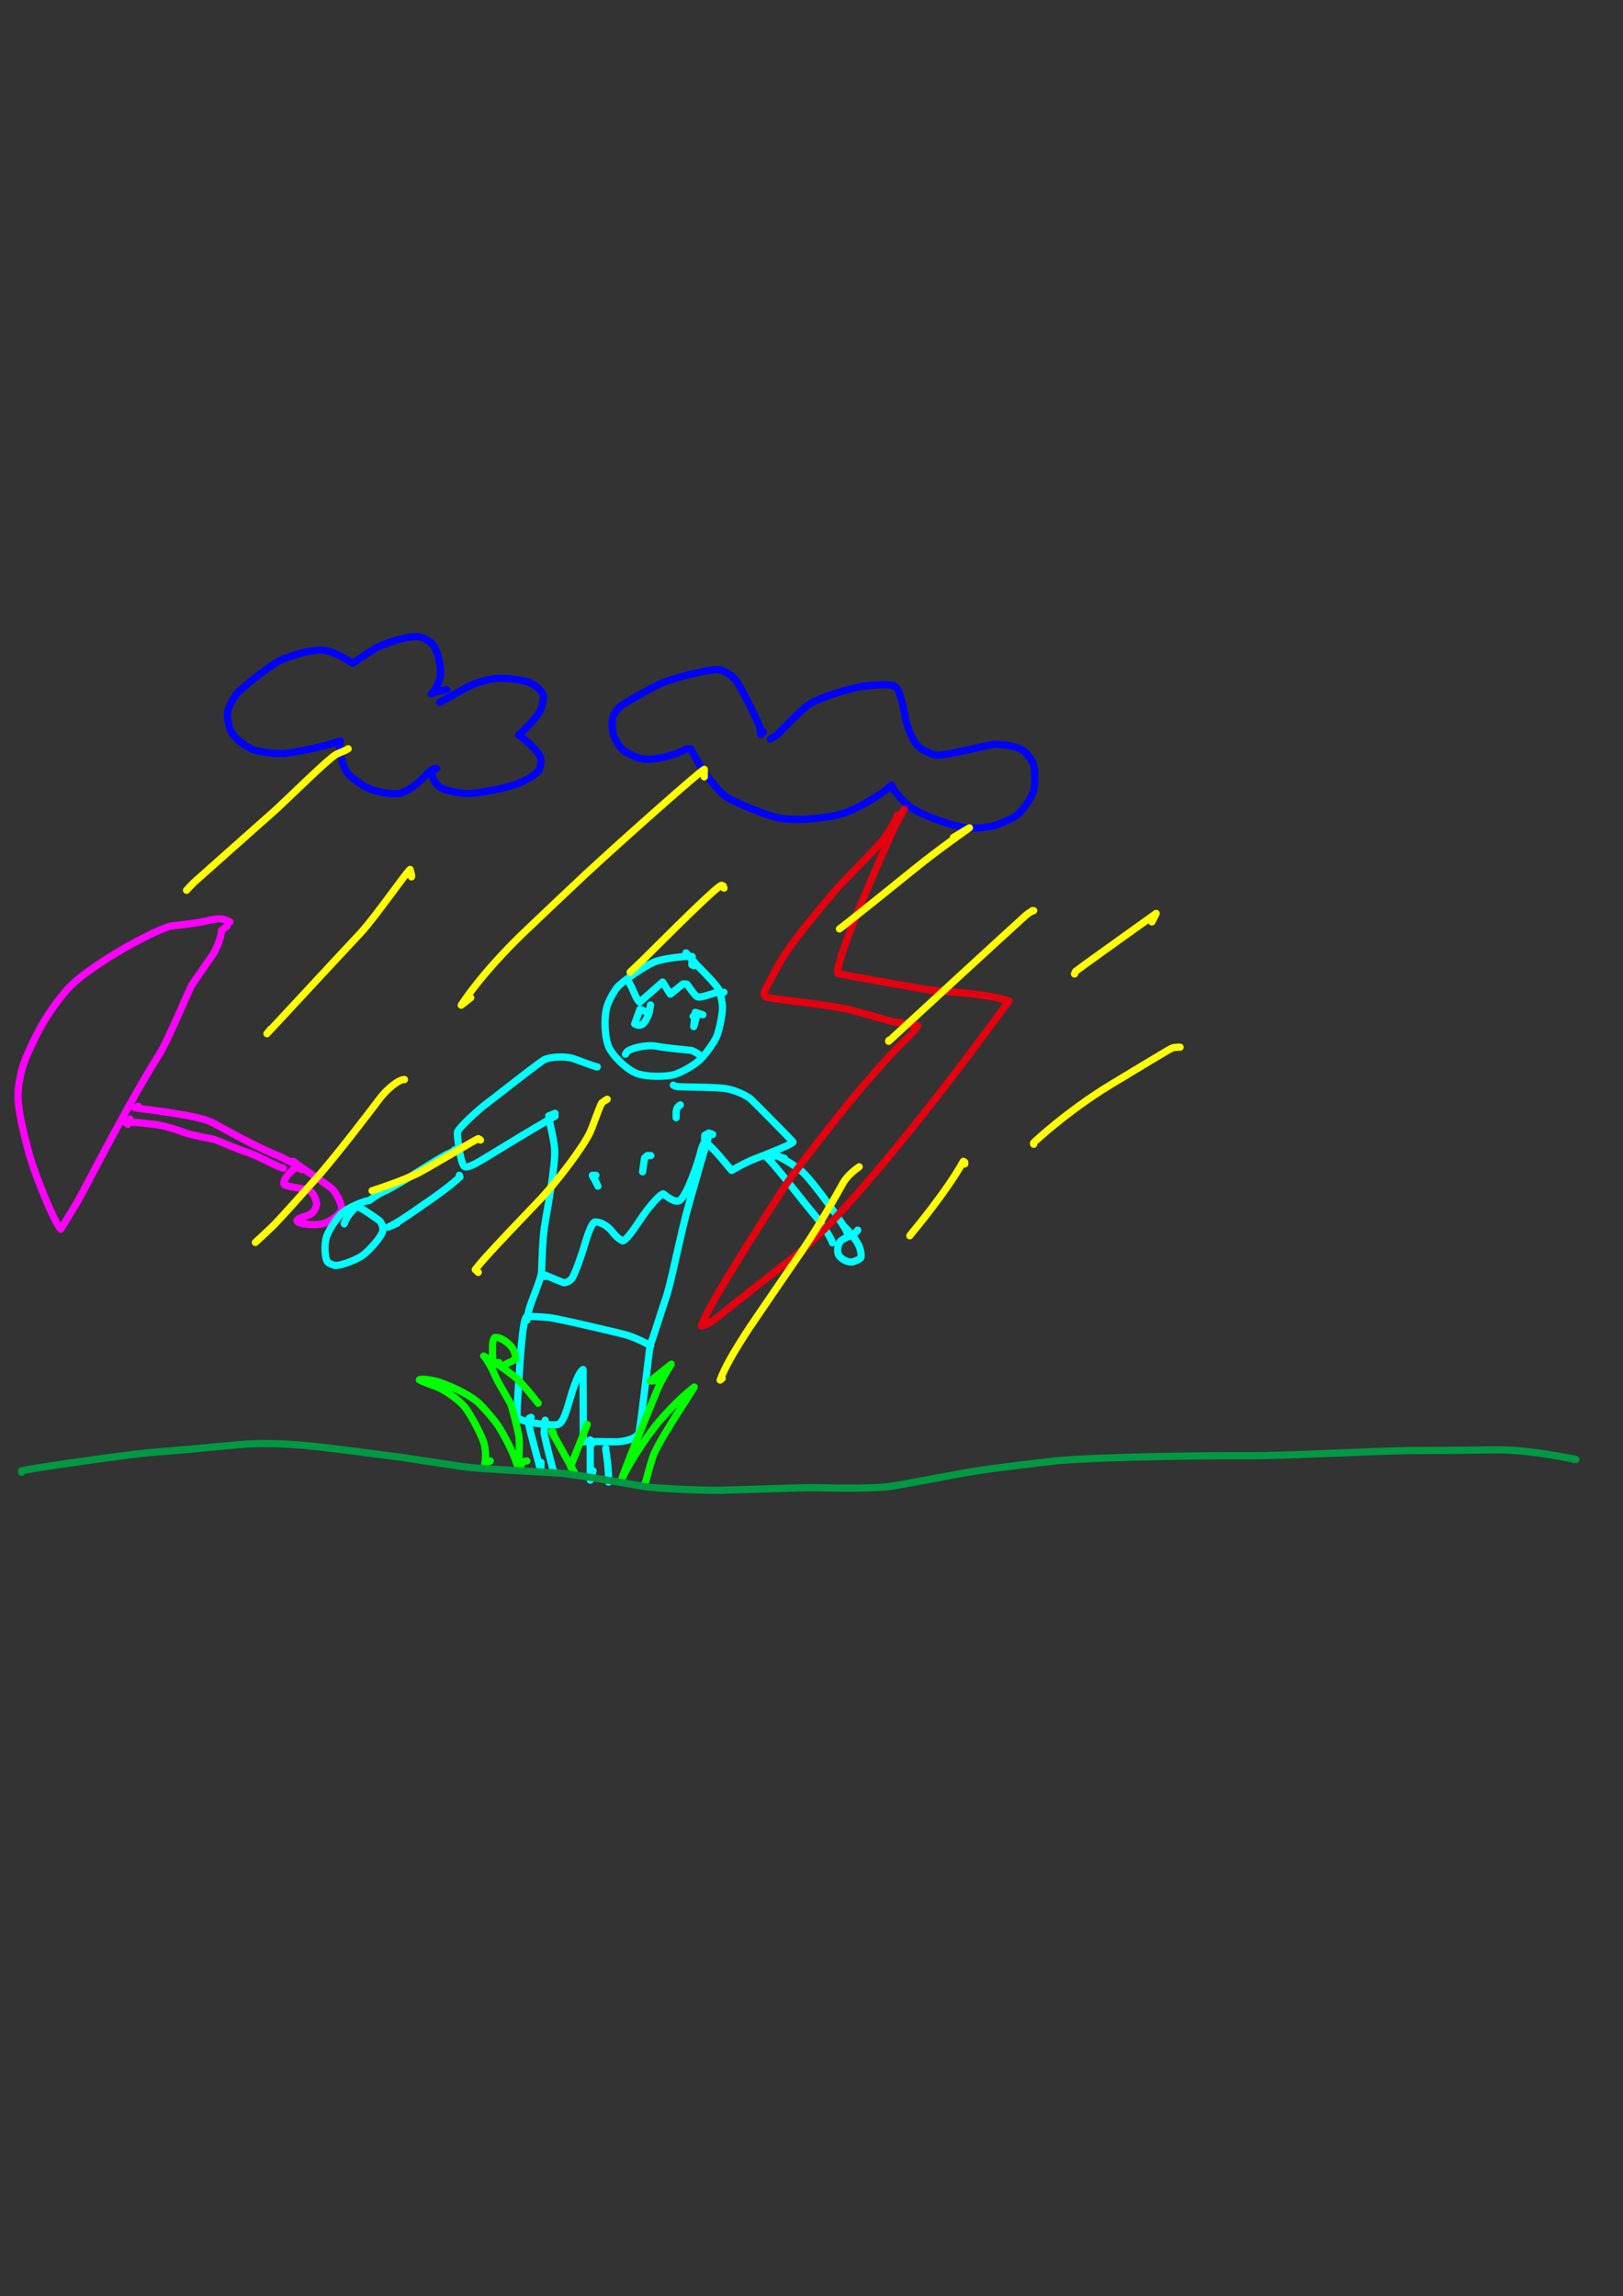 <?xml version="1.0" encoding="UTF-8" standalone="no"?>
<!DOCTYPE svg PUBLIC "-//W3C//DTD SVG 1.1//EN" "http://www.w3.org/Graphics/SVG/1.1/DTD/svg11.dtd">
<svg width="128.40" height="181.68" viewBox="0.00 0.00 535.00 757.00" xmlns="http://www.w3.org/2000/svg" xmlns:xlink="http://www.w3.org/1999/xlink">
<rect x="0.00" y="0.00" width="535.00" height="757.00" fill="#333333" stroke="none"/>
<g stroke-linecap="round" id="166">
<path d="M74.85,305.31 C74.37,305.70 73.88,306.08 73.39,306.47 C73.21,306.62 73.08,306.73 73.00,306.81 C72.92,308.78 71.68,312.37 70.05,314.87 C69.38,315.88 63.65,324.01 63.14,324.90 C62.18,326.65 55.58,342.45 52.60,347.43 C44.73,359.72 32.78,382.49 26.93,393.63 C24.30,398.51 20.34,404.57 20.03,405.20 C17.89,402.98 11.53,387.46 9.53,380.10 C6.82,369.93 5.59,363.99 6.04,359.07 C6.47,355.08 7.28,351.74 8.66,348.45 C12.37,339.71 16.29,332.92 22.32,326.02 C26.28,321.53 36.38,315.02 44.36,310.71 C45.97,309.84 53.93,305.69 56.42,305.29 C56.73,305.24 64.55,304.45 67.74,303.66 C71.73,302.69 72.92,302.77 74.43,303.30 C74.74,303.42 75.19,303.62 75.78,303.92" fill="none" stroke="rgb(255, 0, 255)" stroke-width="2.38" stroke-opacity="1.00" stroke-linejoin="round"/>
<path d="M45.62,364.71 C45.62,364.71 44.38,365.17 44.38,365.17 C46.10,365.57 64.65,367.46 69.72,369.93 C71.09,370.61 83.98,377.94 90.84,380.65 C93.17,381.59 96.64,383.38 98.78,384.92 C98.78,384.92 98.52,385.12 98.52,385.12" fill="none" stroke="rgb(255, 0, 255)" stroke-width="2.38" stroke-opacity="1.00" stroke-linejoin="round"/>
<path d="M42.84,368.88 C42.84,368.88 42.84,370.04 42.84,370.04 C42.84,370.04 42.14,370.66 42.14,370.66 C42.14,370.66 41.44,370.03 41.44,370.03 C42.88,369.73 49.55,370.40 52.86,370.99 C56.27,371.62 60.90,373.43 62.05,373.78 C63.77,374.31 69.48,375.32 70.60,375.64 C71.95,376.04 77.96,378.73 81.34,379.82 C84.62,380.88 90.90,384.28 92.26,384.77 C92.50,384.85 92.89,384.97 93.41,385.12" fill="none" stroke="rgb(255, 0, 255)" stroke-width="2.38" stroke-opacity="1.00" stroke-linejoin="round"/>
<path d="M99.45,385.59 C99.45,385.59 97.73,384.66 97.73,384.66 C94.28,387.38 93.46,389.18 93.58,390.33 C94.00,391.26 100.97,391.92 101.80,392.32 C103.31,393.08 104.61,396.05 104.32,397.38 C103.90,399.05 102.81,400.31 101.31,400.74 C98.49,401.53 98.17,401.88 97.87,402.40 C97.94,403.53 103.41,404.15 106.62,403.37 C108.92,402.75 112.33,400.07 112.61,398.70 C112.83,397.34 111.06,393.60 109.64,392.08 C108.41,390.80 99.19,384.82 98.10,383.93 C97.78,383.67 97.30,383.30 96.66,382.80" fill="none" stroke="rgb(255, 0, 255)" stroke-width="2.38" stroke-opacity="1.00" stroke-linejoin="round"/>
<path d="M229.84,318.30 C229.24,318.32 228.85,318.32 228.68,318.30 C228.50,318.28 228.29,318.21 228.05,318.08 C228.05,318.08 228.16,315.33 228.16,315.33 C226.01,315.14 218.44,315.89 215.32,317.29 C212.09,318.78 205.49,323.27 203.56,325.41 C202.34,326.81 200.75,329.78 200.10,331.77 C199.02,335.35 199.29,342.07 200.71,345.26 C202.18,348.38 206.76,352.70 209.91,353.89 C213.45,355.14 219.93,355.04 222.66,354.14 C225.12,353.27 228.81,351.16 230.68,349.42 C232.53,347.67 235.38,343.72 236.25,341.68 C236.94,340.03 238.14,334.89 238.16,332.07 C238.15,330.61 237.48,327.36 236.92,326.20 C236.01,324.37 230.91,319.42 229.47,317.87 C228.75,317.09 226.85,314.95 226.13,314.13" fill="none" stroke="rgb(0, 255, 255)" stroke-width="2.38" stroke-opacity="1.00" stroke-linejoin="round"/>
<path d="M238.65,327.12 C238.12,327.12 237.59,327.12 237.06,327.12 C235.47,327.13 231.22,329.12 229.86,328.60 C229.02,328.25 227.10,325.23 226.43,324.44 C226.43,324.44 225.21,324.34 225.21,324.34 C225.21,324.34 220.95,327.75 220.95,327.75 C220.95,327.75 218.42,323.74 218.42,323.74 C218.42,323.74 210.90,330.37 210.90,330.37 C210.03,330.03 208.53,326.11 208.24,325.51 C208.06,325.12 207.68,324.42 207.10,323.41" fill="none" stroke="rgb(0, 255, 255)" stroke-width="2.38" stroke-opacity="1.00" stroke-linejoin="round"/>
<path d="M213.13,333.62 C213.13,333.62 210.97,332.69 210.97,332.69 C210.97,332.69 209.20,337.57 209.20,337.57 C210.57,338.21 211.52,338.16 212.32,337.17 C212.91,336.41 213.79,334.73 213.99,333.86 C214.07,333.49 214.21,332.64 214.42,331.28" fill="none" stroke="rgb(0, 255, 255)" stroke-width="2.38" stroke-opacity="1.00" stroke-linejoin="round"/>
<path d="M231.69,334.54 C231.69,334.54 229.20,333.73 229.20,333.73 C229.20,333.73 228.68,338.45 228.68,338.45 C228.68,338.45 229.68,334.87 229.68,334.87 C229.68,334.87 228.48,335.06 228.48,335.06" fill="none" stroke="rgb(0, 255, 255)" stroke-width="2.38" stroke-opacity="1.00" stroke-linejoin="round"/>
<path d="M230.30,347.54 C229.86,347.23 228.51,346.45 227.91,346.28 C227.68,346.22 219.98,345.60 216.33,344.89 C213.15,344.27 207.64,345.60 206.65,346.77 C206.52,346.92 206.37,347.18 206.17,347.54" fill="none" stroke="rgb(0, 255, 255)" stroke-width="2.38" stroke-opacity="1.00" stroke-linejoin="round"/>
<path d="M196.43,351.71 C196.43,351.71 196.89,351.71 196.89,351.71 C195.78,351.60 189.83,349.22 188.69,348.89 C185.90,348.12 181.43,348.39 179.48,349.33 C177.71,350.22 164.31,360.87 159.24,364.71 C156.97,366.53 150.95,372.08 150.78,373.24 C150.63,374.73 151.73,382.93 152.96,384.46 C153.58,385.17 155.59,384.36 158.73,382.47 C164.33,379.03 176.50,371.66 181.49,368.80 C181.99,368.52 182.48,368.23 182.97,367.95" fill="none" stroke="rgb(0, 255, 255)" stroke-width="2.38" stroke-opacity="1.00" stroke-linejoin="round"/>
<path d="M150.03,379.09 C150.03,379.09 149.79,379.09 149.79,379.09 C149.48,379.47 149.12,379.77 148.59,379.97 C144.52,381.57 132.98,389.84 126.75,392.70 C124.99,393.49 123.74,394.28 121.75,395.77 C119.43,395.98 114.31,398.44 112.69,399.93 C110.96,401.57 108.68,405.07 107.74,407.39 C106.85,409.70 106.95,414.79 108.01,416.06 C108.43,416.50 109.50,416.99 110.38,417.17 C111.90,417.42 117.25,415.49 119.55,413.86 C121.56,412.38 125.94,407.70 126.23,405.58 C126.33,404.65 125.68,402.85 125.06,402.40 C124.34,401.91 118.54,397.56 117.53,397.92 C117.16,398.06 116.27,398.57 114.84,399.45" fill="none" stroke="rgb(0, 255, 255)" stroke-width="2.38" stroke-opacity="1.00" stroke-linejoin="round"/>
<path d="M117.08,398.12 C116.58,398.63 114.47,400.99 113.88,402.35 C113.77,402.61 113.63,402.99 113.47,403.47" fill="none" stroke="rgb(0, 255, 255)" stroke-width="2.38" stroke-opacity="1.00" stroke-linejoin="round"/>
<path d="M131.00,403.22 C130.29,403.55 129.79,403.79 129.49,403.92 C129.20,404.04 128.69,404.25 127.98,404.53 C131.38,403.07 137.48,398.58 139.97,396.88 C147.45,391.81 150.80,388.80 151.61,387.95 C151.61,387.95 151.42,387.44 151.42,387.44" fill="none" stroke="rgb(0, 255, 255)" stroke-width="2.38" stroke-opacity="1.00" stroke-linejoin="round"/>
<path d="M182.97,367.03 C182.97,367.03 180.88,367.85 180.88,367.85 C180.95,369.64 182.47,374.71 182.82,378.64 C183.26,384.03 180.02,400.61 179.40,404.94 C178.77,409.42 178.55,419.07 178.52,419.35 C178.28,421.80 175.56,427.88 174.50,431.32 C174.15,432.47 173.82,434.23 173.69,435.24" fill="none" stroke="rgb(0, 255, 255)" stroke-width="2.38" stroke-opacity="1.00" stroke-linejoin="round"/>
<path d="M179.72,420.85 C179.72,420.85 179.72,420.62 179.72,420.62 C179.72,420.62 179.86,420.43 179.86,420.43 C181.35,421.03 185.30,422.71 185.68,422.83 C186.45,423.06 187.89,422.24 188.42,421.62 C189.49,420.25 191.95,413.10 192.74,410.33 C194.18,405.33 195.26,403.33 195.98,402.85 C197.61,402.69 200.12,403.85 201.91,406.17 C202.97,407.57 203.90,408.37 205.19,409.07 C206.21,409.01 208.18,406.48 211.19,401.89 C212.95,399.21 216.99,394.04 218.60,393.56 C221.12,395.48 222.78,396.44 224.04,395.74 C226.46,394.27 230.26,382.72 230.88,380.04 C231.40,377.78 232.03,376.61 233.42,375.12 C231.65,380.97 228.01,393.66 226.13,400.50 C223.45,411.10 221.02,423.51 219.56,427.73 C217.36,434.23 215.19,441.40 214.33,443.44 C213.98,443.48 210.81,441.51 206.87,440.20 C205.60,439.79 184.78,434.83 180.80,434.33 C179.46,434.16 173.80,433.95 173.72,433.90 C172.53,434.61 171.82,442.21 171.06,454.65 C170.81,458.31 170.21,466.82 170.54,467.53 C173.80,469.26 182.72,470.19 184.15,469.51 C185.59,468.77 186.59,465.86 187.92,461.15 C190.12,453.48 191.61,451.76 192.20,451.47 C192.20,451.47 192.27,475.33 192.27,475.33 C193.26,475.10 200.26,475.33 203.05,475.32 C205.74,475.29 209.77,474.36 210.57,472.46 C211.16,470.93 213.94,445.21 214.38,443.13 C214.38,443.13 214.52,443.59 214.52,443.59" fill="none" stroke="rgb(0, 255, 255)" stroke-width="2.38" stroke-opacity="1.00" stroke-linejoin="round"/>
<path d="M195.04,476.07 C195.04,476.07 194.57,475.61 194.57,475.61 C194.57,475.61 194.57,474.71 194.57,474.71 C194.57,474.71 194.57,487.96 194.57,487.96 C194.57,487.96 195.50,484.89 195.50,484.89" fill="none" stroke="rgb(0, 255, 255)" stroke-width="2.38" stroke-opacity="1.00" stroke-linejoin="round"/>
<path d="M199.68,477.46 C199.68,477.77 199.68,477.93 199.68,477.93 C199.68,478.02 200.50,482.38 200.60,487.37 C200.61,487.68 200.61,488.09 200.60,488.60" fill="none" stroke="rgb(0, 255, 255)" stroke-width="2.38" stroke-opacity="1.00" stroke-linejoin="round"/>
<path d="M175.08,467.25 C175.08,467.25 174.49,467.49 174.49,467.49 C174.29,468.18 174.18,468.64 174.15,468.87 C174.10,469.64 177.96,483.69 178.29,484.95 C178.29,484.95 178.33,482.10 178.33,482.10" fill="none" stroke="rgb(0, 255, 255)" stroke-width="2.38" stroke-opacity="1.00" stroke-linejoin="round"/>
<path d="M179.72,468.18 C179.79,468.39 179.34,471.95 179.34,472.07 C179.33,473.44 182.27,484.43 182.33,484.57 C182.43,484.77 182.64,485.03 182.97,485.35" fill="none" stroke="rgb(0, 255, 255)" stroke-width="2.38" stroke-opacity="1.00" stroke-linejoin="round"/>
<path d="M234.94,373.99 C234.94,373.99 233.67,373.52 233.67,373.52 C233.67,373.52 232.31,374.26 232.31,374.26 C232.23,375.77 232.24,376.30 232.70,376.64 C235.62,378.83 240.52,385.19 241.18,385.86 C241.42,385.76 245.29,383.39 248.85,382.02 C259.49,377.88 260.80,377.08 261.43,376.51 C261.40,376.29 248.09,362.85 247.54,362.39 C245.38,360.58 241.17,359.11 238.94,358.82 C234.13,358.24 223.74,358.50 222.67,358.10 C222.50,358.04 222.26,357.92 221.95,357.75" fill="none" stroke="rgb(0, 255, 255)" stroke-width="2.38" stroke-opacity="1.00" stroke-linejoin="round"/>
<path d="M254.43,381.87 C254.43,381.87 252.57,381.41 252.57,381.41 C254.56,382.80 264.00,395.23 269.16,401.37 C272.05,404.99 273.72,407.94 274.38,409.55 C274.40,409.60 274.42,409.76 274.38,409.72" fill="none" stroke="rgb(0, 255, 255)" stroke-width="2.38" stroke-opacity="1.00" stroke-linejoin="round"/>
<path d="M258.61,381.87 C258.61,381.87 255.82,380.95 255.82,380.95 C257.29,381.34 262.64,384.68 264.21,386.05 C267.94,389.35 278.48,404.03 279.73,407.09 C279.73,407.09 279.02,406.00 279.02,406.00" fill="none" stroke="rgb(0, 255, 255)" stroke-width="2.38" stroke-opacity="1.00" stroke-linejoin="round"/>
<path d="M282.74,405.54 C282.14,406.21 281.79,406.60 281.69,406.70 C281.57,406.82 281.38,406.92 281.11,407.01 C280.13,407.37 277.91,408.43 277.17,409.08 C276.21,409.97 275.80,412.35 276.40,413.66 C277.08,415.02 279.38,416.21 280.89,416.04 C281.55,415.94 283.73,414.98 283.82,414.57 C283.99,413.35 283.61,411.54 282.85,410.13 C281.51,407.73 279.48,405.53 278.56,404.61" fill="none" stroke="rgb(0, 255, 255)" stroke-width="2.38" stroke-opacity="1.00" stroke-linejoin="round"/>
<path d="M214.52,380.95 C214.52,380.95 213.36,380.95 213.36,380.95 C213.36,380.95 212.48,381.76 212.48,381.76 C212.39,382.28 212.32,382.76 212.25,383.21 C212.11,384.24 211.96,385.27 211.82,386.31" fill="none" stroke="rgb(0, 255, 255)" stroke-width="2.38" stroke-opacity="1.00" stroke-linejoin="round"/>
<path d="M196.43,387.44 C196.43,387.44 195.27,387.44 195.27,387.44 C195.24,387.66 195.87,388.63 196.11,389.05 C196.28,389.36 196.61,390.02 197.10,391.03" fill="none" stroke="rgb(0, 255, 255)" stroke-width="2.38" stroke-opacity="1.00" stroke-linejoin="round"/>
<path d="M224.27,364.24 C223.31,364.81 222.89,365.56 222.88,366.98 C222.88,367.48 222.88,367.98 222.88,368.48" fill="none" stroke="rgb(0, 255, 255)" stroke-width="2.38" stroke-opacity="1.00" stroke-linejoin="round"/>
<path d="M147.24,227.35 C145.55,227.68 144.46,227.91 143.96,228.05 C143.46,228.19 142.86,228.42 142.15,228.75 C143.08,228.41 145.02,224.73 145.23,222.30 C145.37,220.29 144.67,215.44 142.82,212.72 C141.81,211.31 139.44,210.04 137.72,209.87 C134.56,209.67 127.80,211.66 124.17,213.51 C122.71,214.27 118.63,217.07 116.29,218.60 C115.59,218.41 110.80,214.90 106.99,214.39 C103.15,213.94 96.59,215.83 92.29,217.76 C89.35,219.11 79.56,226.83 77.88,228.90 C76.53,230.66 75.02,233.74 74.95,235.43 C74.92,237.01 75.53,239.72 76.15,241.16 C77.22,243.39 81.34,246.49 84.16,247.39 C86.06,247.96 91.16,248.60 94.08,248.32 C100.39,247.68 108.60,245.44 112.17,244.27 C111.65,246.15 112.22,251.13 114.38,254.58 C115.38,256.13 119.44,259.13 121.97,260.11 C124.74,261.16 129.50,262.01 131.67,261.55 C136.23,260.47 140.41,255.44 141.22,254.65 C141.59,254.29 142.21,253.85 143.06,253.34" fill="none" stroke="rgb(0, 0, 255)" stroke-width="2.38" stroke-opacity="1.00" stroke-linejoin="round"/>
<path d="M143.99,253.34 C143.99,253.34 142.60,253.70 142.60,253.70 C142.06,254.55 142.52,257.66 144.91,259.41 C146.96,260.89 152.53,261.72 154.98,261.59 C157.98,261.42 164.60,260.21 168.72,259.00 C172.44,257.88 176.24,255.71 177.56,254.04 C178.11,253.27 178.50,251.23 178.25,250.04 C177.77,248.02 174.03,244.36 170.92,242.30 C174.29,239.55 177.30,235.79 178.07,234.23 C178.65,233.02 179.21,230.56 179.14,229.51 C178.97,227.74 176.05,225.43 173.85,224.73 C171.63,224.06 166.15,223.42 163.44,223.67 C161.09,223.90 156.85,225.04 154.32,226.36 C153.32,226.89 147.11,230.39 146.61,230.66 C146.29,230.83 145.73,231.12 144.92,231.53" fill="none" stroke="rgb(0, 0, 255)" stroke-width="2.38" stroke-opacity="1.00" stroke-linejoin="round"/>
<path d="M251.65,241.28 C251.65,241.28 250.72,242.13 250.72,242.13 C250.75,241.41 250.62,240.14 250.36,239.43 C249.41,236.88 243.82,225.63 242.35,223.97 C240.73,222.23 238.19,220.74 236.47,220.73 C232.91,220.77 221.59,223.50 216.83,225.77 C214.85,226.73 205.93,231.71 204.43,232.92 C203.38,233.80 202.25,235.51 201.99,236.59 C201.72,237.91 201.77,240.63 202.14,242.03 C202.56,243.52 204.21,246.26 205.35,247.28 C206.51,248.27 209.87,249.77 211.69,250.15 C215.31,250.81 221.81,249.12 224.75,247.62 C226.29,246.82 227.11,246.64 227.74,246.88 C230.43,252.44 234.98,259.00 238.81,262.25 C240.94,264.02 252.90,269.12 257.67,269.83 C263.04,270.61 272.73,269.81 278.02,268.13 C283.00,266.51 291.38,261.50 293.86,258.81 C294.86,261.30 298.43,265.00 300.79,266.56 C304.66,269.06 315.00,272.69 319.34,272.99 C321.60,273.13 325.74,272.72 327.84,272.15 C329.99,271.56 333.84,269.80 335.49,268.50 C337.31,267.02 340.02,263.02 340.69,260.70 C341.33,258.41 341.25,253.96 340.53,251.66 C340.12,250.52 338.45,248.24 337.15,247.32 C334.84,245.73 328.82,245.26 327.78,245.36 C325.57,245.60 311.26,249.26 308.77,248.96 C307.05,248.71 303.80,247.20 302.64,246.01 C300.39,243.61 298.85,239.09 298.32,236.11 C297.39,230.73 296.28,227.22 295.12,226.34 C294.00,225.61 290.46,225.53 285.35,226.13 C280.27,226.77 270.93,229.82 267.46,231.75 C264.40,233.48 256.73,241.73 256.29,242.12 C255.85,242.50 255.08,242.99 253.97,243.60" fill="none" stroke="rgb(0, 0, 255)" stroke-width="2.38" stroke-opacity="1.00" stroke-linejoin="round"/>
<path d="M297.12,268.65 C297.12,268.65 295.73,268.65 295.73,268.65 C295.71,269.43 293.95,272.91 291.57,276.24 C289.18,279.56 277.97,290.33 274.97,293.98 C271.97,297.68 261.78,309.21 257.30,316.93 C256.49,318.32 252.09,326.27 251.87,327.30 C251.84,327.49 252.05,328.51 252.35,328.66 C253.61,329.22 272.62,331.23 278.48,332.51 C281.95,333.28 289.18,335.36 292.33,336.28 C295.55,337.18 301.98,337.95 302.52,338.09 C302.03,339.62 297.87,343.32 296.05,345.12 C293.54,347.63 284.40,357.78 276.87,367.25 C271.62,373.92 261.53,386.74 258.61,391.23 C257.13,393.51 232.65,431.21 231.21,437.11 C233.26,437.00 236.70,434.12 238.20,432.87 C243.29,428.73 257.53,417.68 260.36,415.42 C267.87,409.36 272.49,404.75 279.79,396.69 C304.25,369.10 325.56,339.40 332.61,329.97 C327.50,328.43 322.33,327.60 306.79,326.39 C305.24,326.27 276.92,321.19 276.19,320.95 C275.47,320.05 278.41,311.11 282.83,300.33 C293.92,273.93 296.82,268.64 297.59,267.45 C297.71,267.28 297.86,267.06 298.05,266.80" fill="none" stroke="rgb(229, 0, 16)" stroke-width="2.38" stroke-opacity="1.00" stroke-linejoin="round"/>
<path d="M232.16,256.12 C232.16,256.12 232.16,253.62 232.16,253.62 C230.99,254.05 206.64,275.58 192.88,288.31 C187.29,293.55 176.85,303.45 171.99,308.09 C159.41,320.38 153.48,329.14 152.04,331.37 C152.04,331.37 155.16,328.92 155.16,328.92" fill="none" stroke="rgb(255, 255, 0)" stroke-width="2.38" stroke-opacity="1.00" stroke-linejoin="round"/>
<path d="M238.65,292.78 C238.65,292.78 238.42,292.09 238.42,292.09 C238.42,292.09 237.87,291.85 237.87,291.85 C236.62,291.93 223.34,305.12 216.74,311.68 C215.42,312.99 213.03,315.36 211.95,316.44 C210.56,317.78 208.45,319.81 207.73,320.48" fill="none" stroke="rgb(255, 255, 0)" stroke-width="2.38" stroke-opacity="1.00" stroke-linejoin="round"/>
<path d="M135.64,289.07 C135.69,288.85 135.69,288.61 135.64,288.37 C135.59,288.13 135.44,287.55 135.18,286.62 C133.31,288.42 123.99,301.94 118.96,307.47 C108.86,318.26 88.49,340.29 88.00,340.77 C88.00,340.77 89.24,339.24 89.24,339.24" fill="none" stroke="rgb(255, 255, 0)" stroke-width="2.38" stroke-opacity="1.00" stroke-linejoin="round"/>
<path d="M114.76,246.84 C113.54,247.69 112.06,248.01 110.66,248.80 C108.06,250.31 95.59,262.61 91.20,266.68 C79.91,276.72 64.34,290.52 63.87,290.98 C63.41,291.42 62.61,292.26 61.49,293.49" fill="none" stroke="rgb(255, 255, 0)" stroke-width="2.38" stroke-opacity="1.00" stroke-linejoin="round"/>
<path d="M133.32,355.89 C131.47,355.81 127.71,358.92 125.30,362.00 C121.04,367.64 113.31,377.79 105.73,386.78 C100.43,392.74 92.66,401.45 90.39,403.75 C89.26,404.90 85.08,408.77 84.19,409.59" fill="none" stroke="rgb(255, 255, 0)" stroke-width="2.38" stroke-opacity="1.00" stroke-linejoin="round"/>
<path d="M200.14,362.39 C199.44,362.88 198.58,363.30 198.52,363.38 C197.69,364.48 195.60,370.83 194.57,373.14 C192.40,377.94 184.00,389.01 178.55,394.88 C160.52,413.72 158.56,416.10 156.67,418.55 C156.67,418.55 157.65,419.46 157.65,419.46" fill="none" stroke="rgb(255, 255, 0)" stroke-width="2.38" stroke-opacity="1.00" stroke-linejoin="round"/>
<path d="M158.38,375.84 C158.38,375.84 157.68,375.38 157.68,375.38 C157.17,375.37 140.07,385.79 136.70,387.29 C133.35,388.78 129.67,390.18 125.88,391.47 C124.80,391.83 123.72,392.19 122.65,392.55" fill="none" stroke="rgb(255, 255, 0)" stroke-width="2.38" stroke-opacity="1.00" stroke-linejoin="round"/>
<path d="M283.20,384.66 C282.39,385.23 279.56,387.25 278.05,389.77 C275.15,395.02 270.04,403.91 264.83,411.71 C260.35,418.21 251.51,431.14 247.15,437.56 C241.81,445.72 238.86,450.93 237.39,454.97 C237.39,454.97 238.07,454.40 238.07,454.40" fill="none" stroke="rgb(255, 255, 0)" stroke-width="2.38" stroke-opacity="1.00" stroke-linejoin="round"/>
<path d="M318.00,383.73 C318.00,383.73 318.00,383.13 318.00,383.13 C318.00,383.13 317.54,382.86 317.54,382.86 C312.12,392.74 301.05,405.93 300.71,406.36 C300.50,406.61 300.24,406.95 299.90,407.40" fill="none" stroke="rgb(255, 255, 0)" stroke-width="2.38" stroke-opacity="1.00" stroke-linejoin="round"/>
<path d="M389.00,345.22 C387.78,345.20 386.85,345.27 386.17,345.60 C384.41,346.47 368.92,355.94 365.85,357.75 C351.80,366.34 341.03,376.38 340.78,376.70 C340.63,376.90 340.62,377.07 340.74,377.23" fill="none" stroke="rgb(255, 255, 0)" stroke-width="2.38" stroke-opacity="1.00" stroke-linejoin="round"/>
<path d="M379.72,303.92 C379.72,303.92 381.11,301.13 381.11,301.13 C368.93,309.82 354.92,319.87 354.65,320.16 C354.46,320.36 354.31,320.67 354.20,321.09" fill="none" stroke="rgb(255, 255, 0)" stroke-width="2.38" stroke-opacity="1.00" stroke-linejoin="round"/>
<path d="M340.27,300.21 C340.27,300.21 340.74,300.21 340.74,300.21 C339.95,300.44 339.21,300.86 338.12,301.79 C336.29,303.36 293.82,342.43 292.94,343.28 C292.94,343.28 293.03,342.93 293.03,342.93" fill="none" stroke="rgb(255, 255, 0)" stroke-width="2.38" stroke-opacity="1.00" stroke-linejoin="round"/>
<path d="M314.29,276.08 C314.29,276.08 319.55,272.91 319.55,272.91 C318.99,273.35 309.82,279.67 301.33,286.55 C295.62,291.19 284.70,299.96 279.50,304.08 C278.57,304.80 277.64,305.52 276.70,306.24" fill="none" stroke="rgb(255, 255, 0)" stroke-width="2.38" stroke-opacity="1.00" stroke-linejoin="round"/>
<path d="M161.63,481.64 C160.76,482.00 160.23,482.22 160.05,482.31 C159.87,482.40 159.77,482.49 159.77,482.57 C160.22,480.83 160.25,477.51 159.20,474.76 C158.01,471.77 155.12,466.27 153.26,463.93 C151.57,461.83 147.39,458.59 143.96,457.20 C143.39,456.97 139.17,455.49 138.23,454.89 C138.50,454.42 142.27,454.85 144.74,455.63 C148.24,456.77 154.07,459.48 157.01,461.84 C159.10,463.55 163.40,468.70 164.35,470.23 C168.08,476.26 169.84,480.89 170.47,482.96 C170.47,482.96 171.83,483.03 171.83,483.03" fill="none" stroke="rgb(0, 255, 0)" stroke-width="2.38" stroke-opacity="1.00" stroke-linejoin="round"/>
<path d="M173.69,481.64 C173.69,481.64 170.98,481.98 170.98,481.98 C171.07,480.08 171.40,475.48 171.00,473.11 C170.65,471.16 168.83,464.19 168.56,463.39 C168.02,461.86 164.49,456.51 163.22,453.54 C161.57,449.68 159.57,446.90 159.45,447.04 C162.68,448.78 165.33,450.51 169.32,453.60 C171.82,455.60 175.81,460.59 177.40,462.61" fill="none" stroke="rgb(0, 255, 0)" stroke-width="2.38" stroke-opacity="1.00" stroke-linejoin="round"/>
<path d="M164.41,449.16 C164.41,449.16 162.79,450.09 162.79,450.09 C162.65,450.02 162.57,449.90 162.55,449.74 C162.02,442.28 162.53,441.52 163.12,440.94 C164.59,440.60 167.61,442.43 168.94,444.49 C169.63,445.57 169.98,446.86 170.05,448.10 C170.05,448.10 166.26,449.97 166.26,449.97" fill="none" stroke="rgb(0, 255, 0)" stroke-width="2.38" stroke-opacity="1.00" stroke-linejoin="round"/>
<path d="M182.51,472.82 C182.51,472.82 182.27,472.13 182.27,472.13 C182.27,472.13 181.81,471.90 181.81,471.90 C181.81,471.90 189.38,485.50 189.38,485.50 C189.38,485.50 188.08,483.48 188.08,483.48 C188.08,483.48 193.59,469.59 193.59,469.59 C193.59,469.59 192.95,470.98 192.95,470.98" fill="none" stroke="rgb(0, 255, 0)" stroke-width="2.38" stroke-opacity="1.00" stroke-linejoin="round"/>
<path d="M216.38,455.19 C216.38,455.19 214.37,455.27 214.37,455.27 C214.37,455.27 221.30,449.72 221.30,449.72 C221.33,449.80 218.57,453.76 216.79,457.92 C214.36,463.79 205.28,485.83 204.89,487.85 C207.24,482.33 213.93,472.52 217.11,468.78 C222.60,462.35 227.06,458.60 228.86,457.26 C227.81,459.16 218.27,473.29 215.70,479.03 C214.50,481.78 212.92,488.47 212.67,489.10 C212.60,489.28 212.45,489.42 212.20,489.53" fill="none" stroke="rgb(0, 255, 0)" stroke-width="2.38" stroke-opacity="1.00" stroke-linejoin="round"/>
<path d="M7.11,485.35 C7.11,485.35 7.11,484.89 7.11,484.89 C8.17,484.36 45.12,479.01 51.11,478.74 C53.51,478.60 70.95,477.02 77.68,476.36 C92.39,474.97 104.55,476.82 129.25,480.05 C134.74,480.63 150.38,483.37 155.61,483.86 C162.45,484.43 180.11,485.35 184.55,485.66 C190.47,486.13 210.94,489.83 212.54,490.08 C216.14,490.65 230.08,491.39 237.58,491.29 C245.52,491.07 265.49,490.41 267.78,490.43 C269.59,490.45 285.57,490.96 292.81,490.10 C297.66,489.51 312.47,486.41 323.15,484.71 C328.72,483.88 342.25,482.24 348.60,481.54 C362.60,480.34 394.16,479.83 410.34,479.91 C423.18,480.01 453.33,478.33 464.10,478.22 C472.50,478.20 487.48,478.06 494.07,477.95 C503.69,478.06 513.60,480.02 519.45,481.12 C519.45,481.12 518.92,481.18 518.92,481.18" fill="none" stroke="rgb(0, 153, 67)" stroke-width="2.38" stroke-opacity="1.00" stroke-linejoin="round"/>
</g>
</svg>
